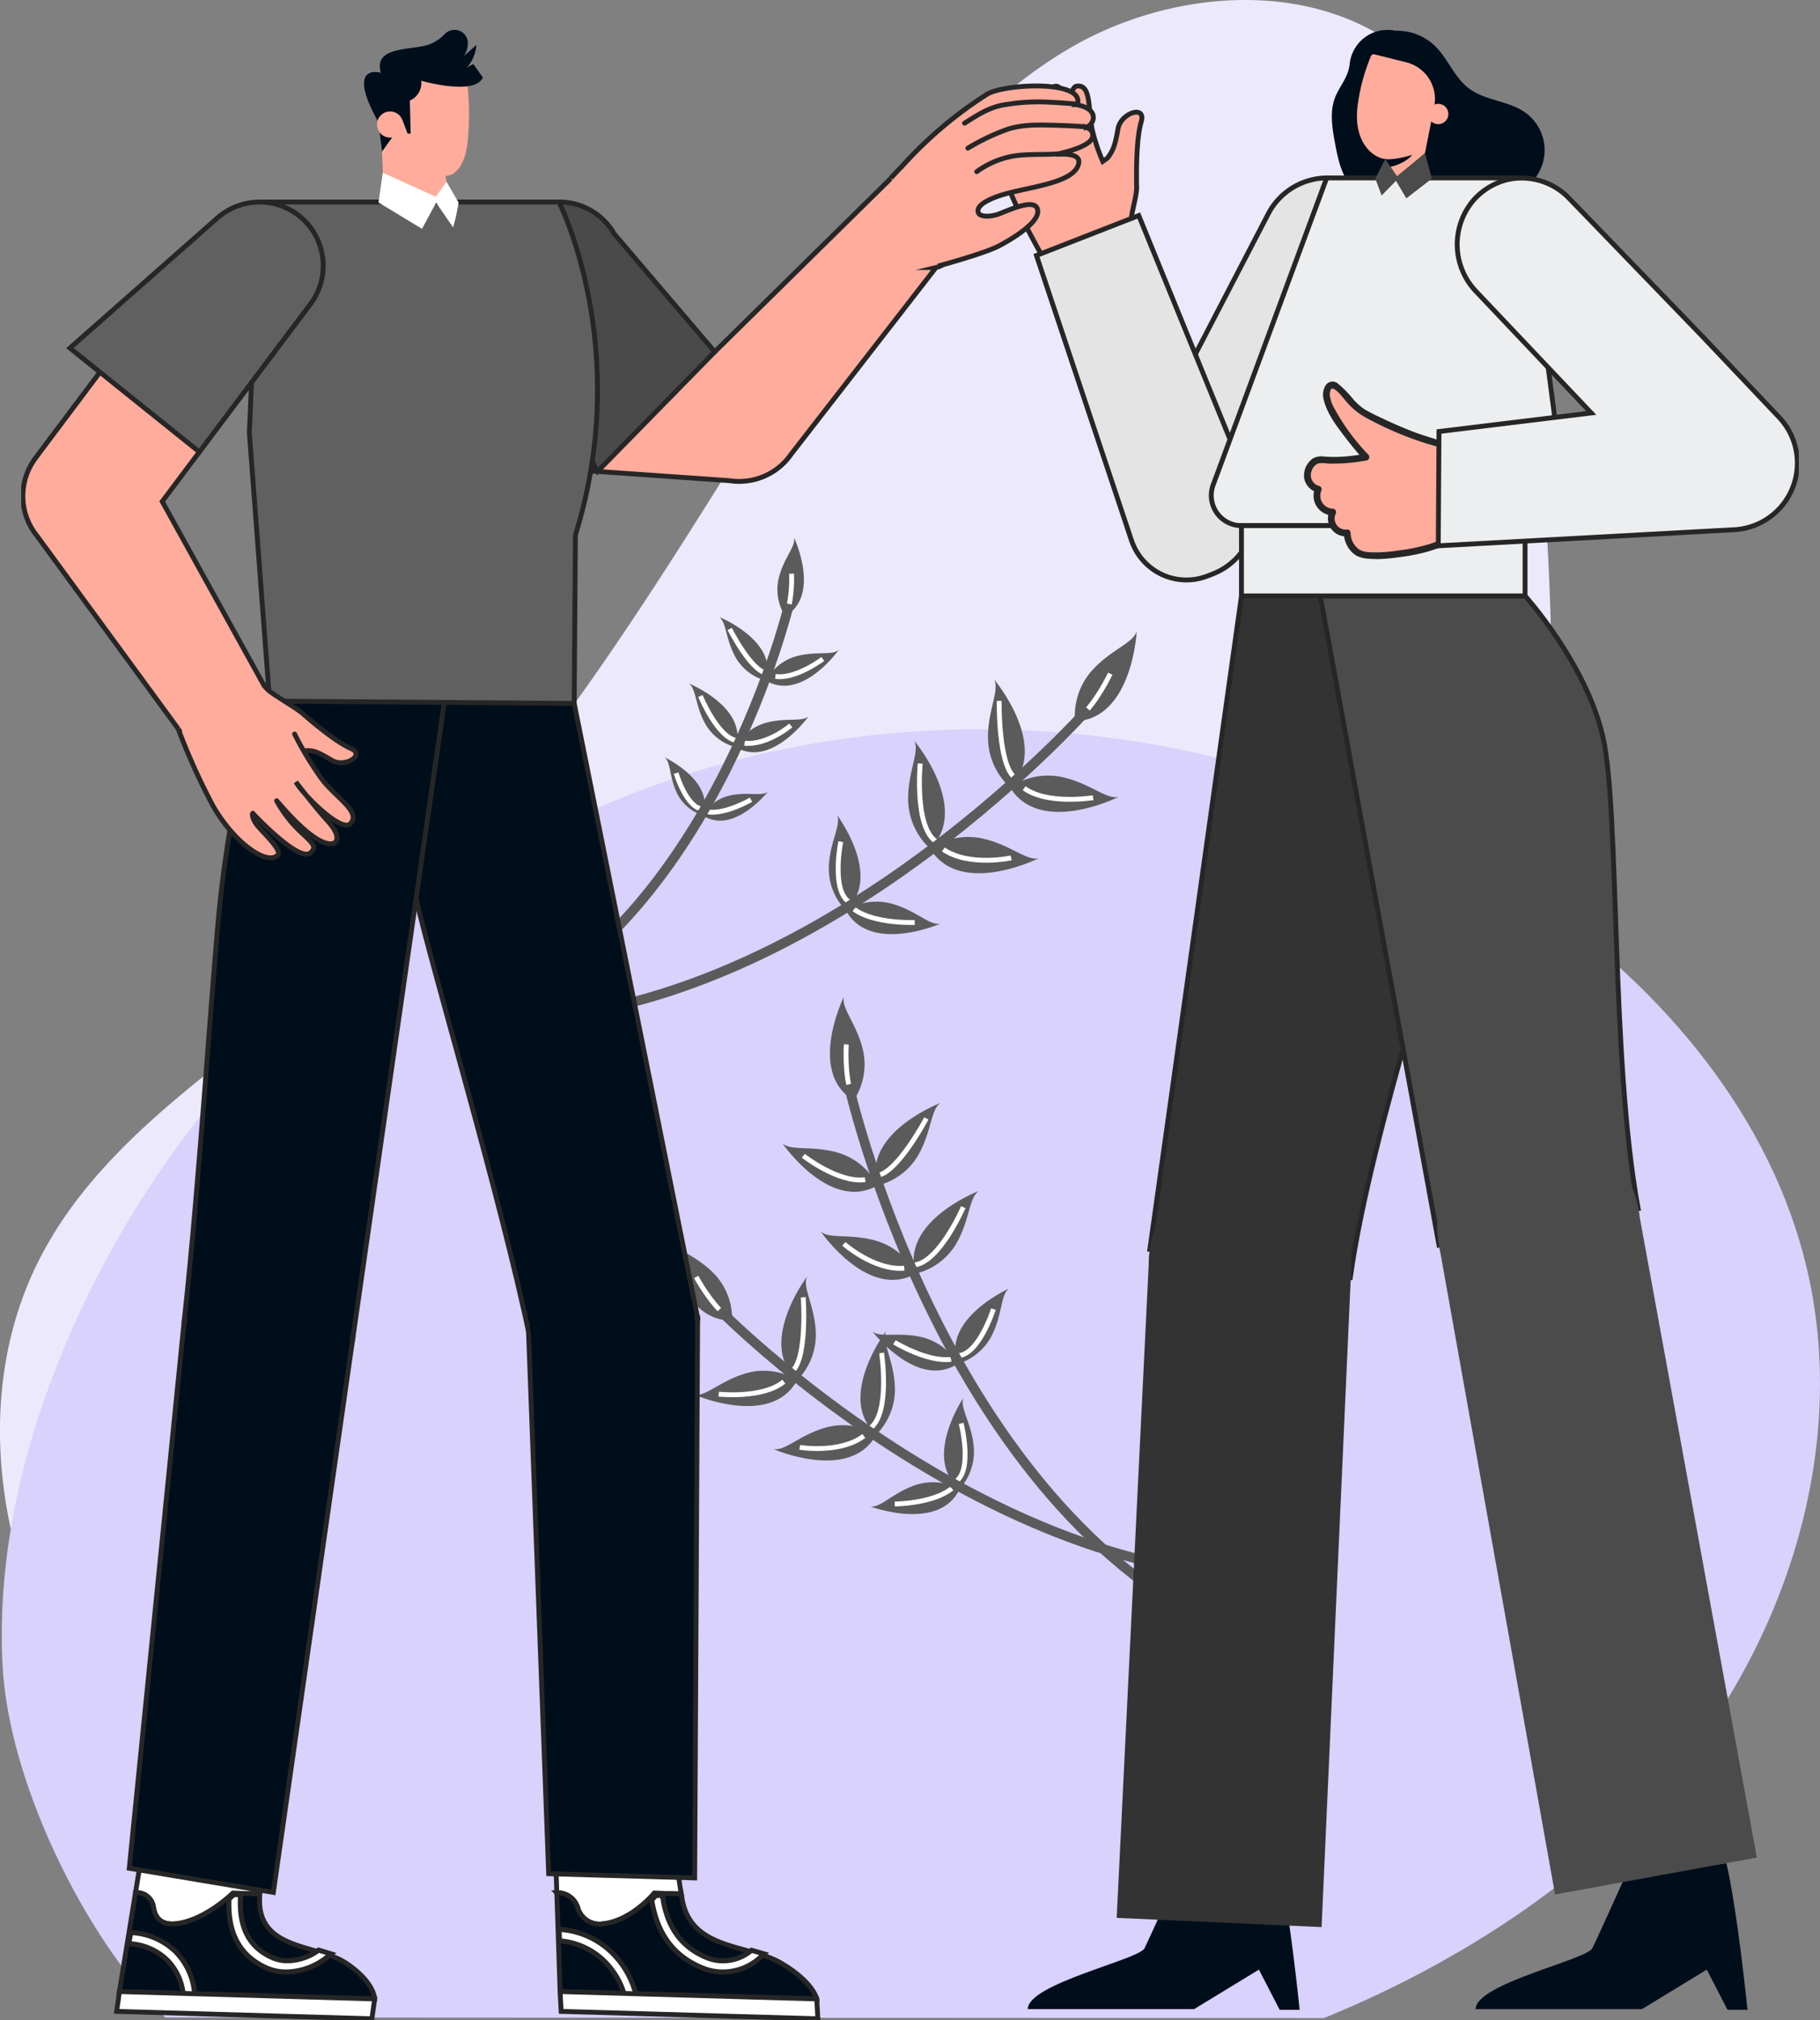 <svg xmlns="http://www.w3.org/2000/svg" xmlns:xlink="http://www.w3.org/1999/xlink" width="375" height="416" viewBox="0 0 375 416">
  <rect x="0" y="0" width="375" height="416" fill="#808080" stroke="none"/>
  <defs>
    <clipPath id="clip-path">
      <rect id="Rectangle_8672" data-name="Rectangle 8672" width="366.268" height="410" transform="translate(0)" fill="#fff" stroke="#707070" stroke-width="1"/>
    </clipPath>
  </defs>
  <g id="congrats-graphic" transform="translate(0.366 -118)">
    <path id="Path_34406" data-name="Path 34406" d="M483.526,2834.415a129.242,129.242,0,0,0,15.7-8.306,170.229,170.229,0,0,0,71.6-85.756c12.537-33.486,14.113-69.921,15.552-105.647,2.058-51.1,4.079-102.751-5.65-152.962-3.241-16.724-8.333-34.153-20.9-45.66-18.763-17.184-49.271-15.476-71.207-2.583s-37.1,34.533-50.828,55.957c-30.42,47.488-58.1,98.28-101.138,134.73-21.725,18.4-47.815,33.754-60.521,59.23-12.425,24.911-9.179,55.653,3.61,80.38s35.6,42.063,57.1,59.76a107.022,107.022,0,0,0,15.712,10.891Z" transform="translate(-268.684 -2305.51)" fill="#ece9fc"/>
    <path id="Path_34407" data-name="Path 34407" d="M594.73,2882.886c25.355-10.3,51.247-26.372,69.276-46.835,26.143-29.672,39.705-71.829,29.6-110.092-8.291-31.393-31.314-57.29-58.283-75.3-49.26-32.9-113.517-41.85-170.1-24.424S360.7,2686.91,336.761,2741.159c-9.6,21.754-15.532,45.487-14.266,69.238s16.7,55.574,33.517,72.357Z" transform="translate(-322.325 -2349.328)" fill="#d8d2fc"/>
    <path id="Path_33475" data-name="Path 33475" d="M599.43,2590.021a13.311,13.311,0,0,0,2.01-9.908c-1.159-5.651-4.628-9-4.024-11.417C597.416,2568.7,589.774,2584.206,599.43,2590.021Z" transform="translate(-423.906 -2245.445)" fill="#5b5b5b"/>
    <path id="Path_33476" data-name="Path 33476" d="M608.878,2637.761a13.313,13.313,0,0,0-7.648-6.612c-5.493-1.761-10.116-.384-11.922-2.093C589.308,2629.056,599.075,2643.323,608.878,2637.761Z" transform="translate(-428.471 -2275.643)" fill="#5b5b5b"/>
    <path id="Path_33477" data-name="Path 33477" d="M563.668,2629.444a13.311,13.311,0,0,0,8.208-5.9c2.989-4.933,2.723-9.75,4.806-11.11C576.682,2612.432,560.536,2618.616,563.668,2629.444Z" transform="translate(-383.261 -2267.326)" fill="#5b5b5b"/>
    <path id="Path_33478" data-name="Path 33478" d="M593.1,2674.065a13.311,13.311,0,0,0-7.648-6.612c-5.493-1.761-10.116-.383-11.922-2.093C573.53,2665.36,583.3,2679.626,593.1,2674.065Z" transform="translate(-404.809 -2293.806)" fill="#5b5b5b"/>
    <path id="Path_33479" data-name="Path 33479" d="M547.889,2665.749a13.314,13.314,0,0,0,8.208-5.9c2.99-4.934,2.724-9.75,4.807-11.11C560.9,2648.737,544.758,2654.922,547.889,2665.749Z" transform="translate(-359.598 -2285.49)" fill="#5b5b5b"/>
    <path id="Path_33480" data-name="Path 33480" d="M573.768,2713.3a11.657,11.657,0,0,0-7-5.417c-4.888-1.279-8.865.147-10.526-1.262C556.239,2706.625,565.46,2718.635,573.768,2713.3Z" transform="translate(-376.836 -2314.451)" fill="#5b5b5b"/>
    <path id="Path_33481" data-name="Path 33481" d="M535.584,2704.475a11.659,11.659,0,0,0,6.9-5.553c2.379-4.457,1.917-8.656,3.673-9.944C546.153,2688.978,532.329,2695.156,535.584,2704.475Z" transform="translate(-338.652 -2305.622)" fill="#5b5b5b"/>
    <path id="Path_33482" data-name="Path 33482" d="M600.1,2588.33s-.408,6.186,1.03,10.21" transform="translate(-426.095 -2255.268)" fill="none" stroke="#fff" stroke-miterlimit="10" stroke-width="1"/>
    <path id="Path_33483" data-name="Path 33483" d="M579.091,2618.837s-5.822,11.005-9.979,11.712" transform="translate(-388.592 -2270.53)" fill="none" stroke="#fff" stroke-miterlimit="10" stroke-width="1"/>
    <path id="Path_33484" data-name="Path 33484" d="M594.337,2634.21s7.184,5.657,12.743,4.932" transform="translate(-429.186 -2278.221)" fill="none" stroke="#fff" stroke-miterlimit="10" stroke-width="1"/>
    <path id="Path_33485" data-name="Path 33485" d="M564.057,2655.413s-4.956,11.456-10.172,11.895" transform="translate(-365.948 -2288.829)" fill="none" stroke="#fff" stroke-miterlimit="10" stroke-width="1"/>
    <path id="Path_33486" data-name="Path 33486" d="M578.216,2670.516s6.282,5.545,12.442,5.013" transform="translate(-404.708 -2296.385)" fill="none" stroke="#fff" stroke-miterlimit="10" stroke-width="1"/>
    <path id="Path_33487" data-name="Path 33487" d="M548.658,2697.4s-2.952,9.3-7.21,9.576" transform="translate(-344.334 -2309.837)" fill="none" stroke="#fff" stroke-miterlimit="10" stroke-width="1"/>
    <path id="Path_33488" data-name="Path 33488" d="M558.892,2711.077s6.778,4.151,11.679,3.506" transform="translate(-374.965 -2316.678)" fill="none" stroke="#fff" stroke-miterlimit="10" stroke-width="1"/>
    <path id="Path_33489" data-name="Path 33489" d="M448.81,2604.815s18.46,83.481,76.134,112.015" transform="translate(-274.329 -2263.515)" fill="none" stroke="#5b5b5b" stroke-miterlimit="10" stroke-width="2"/>
    <path id="Path_33475-2" data-name="Path 33475" d="M4.884,21.325a13.311,13.311,0,0,0,2.01-9.908C5.735,5.766,2.266,2.412,2.87,0,2.87,0-4.772,15.51,4.884,21.325Z" transform="matrix(0.848, -0.53, 0.53, 0.848, 135.021, 374.405)" fill="#5b5b5b"/>
    <path id="Path_33476-2" data-name="Path 33476" d="M19.57,8.7a13.313,13.313,0,0,0-7.648-6.612C6.43.332,1.806,1.709,0,0,0,0,9.767,14.266,19.57,8.7Z" transform="matrix(0.848, -0.53, 0.53, 0.848, 142.691, 405.18)" fill="#5b5b5b"/>
    <path id="Path_33477-2" data-name="Path 33477" d="M.4,17.011a13.311,13.311,0,0,0,8.208-5.9C11.6,6.177,11.334,1.359,13.417,0,13.417,0-2.729,6.185.4,17.011Z" transform="matrix(0.848, -0.53, 0.53, 0.848, 154.544, 387.978)" fill="#5b5b5b"/>
    <path id="Path_33478-2" data-name="Path 33478" d="M19.57,8.705a13.312,13.312,0,0,0-7.648-6.612C6.43.332,1.806,1.71,0,0,0,0,9.767,14.266,19.57,8.705Z" transform="matrix(0.848, -0.53, 0.53, 0.848, 158.991, 416.386)" fill="#5b5b5b"/>
    <path id="Path_33479-2" data-name="Path 33479" d="M.4,17.012a13.312,13.312,0,0,0,8.208-5.9C11.6,6.176,11.335,1.36,13.417,0,13.417,0-2.729,6.185.4,17.012Z" transform="matrix(0.848, -0.53, 0.53, 0.848, 170.844, 399.185)" fill="#5b5b5b"/>
    <path id="Path_33480-2" data-name="Path 33480" d="M17.529,6.679a11.657,11.657,0,0,0-7-5.417C5.638-.017,1.661,1.409,0,0,0,0,9.221,12.01,17.529,6.679Z" transform="matrix(0.848, -0.53, 0.53, 0.848, 178.977, 428.213)" fill="#5b5b5b"/>
    <path id="Path_33481-2" data-name="Path 33481" d="M.5,15.5a11.659,11.659,0,0,0,6.9-5.552C9.771,5.488,9.309,1.288,11.065,0,11.065,0-2.759,6.178.5,15.5Z" transform="matrix(0.848, -0.53, 0.53, 0.848, 188.748, 411.708)" fill="#5b5b5b"/>
    <path id="Path_33482-2" data-name="Path 33482" d="M.053,0s-.408,6.186,1.03,10.21" transform="matrix(0.848, -0.53, 0.53, 0.848, 143.032, 380.97)" fill="none" stroke="#fff" stroke-miterlimit="10" stroke-width="1"/>
    <path id="Path_33483-2" data-name="Path 33483" d="M9.979,0S4.158,11,0,11.712" transform="matrix(0.848, -0.53, 0.53, 0.848, 156.677, 390.419)" fill="none" stroke="#fff" stroke-miterlimit="10" stroke-width="1"/>
    <path id="Path_33484-2" data-name="Path 33484" d="M0,0S7.184,5.657,12.743,4.932" transform="matrix(0.848, -0.53, 0.53, 0.848, 147.714, 405.078)" fill="none" stroke="#fff" stroke-miterlimit="10" stroke-width="1"/>
    <path id="Path_33485-2" data-name="Path 33485" d="M10.172,0S5.216,11.456,0,11.895" transform="matrix(0.848, -0.53, 0.53, 0.848, 172.652, 401.989)" fill="none" stroke="#fff" stroke-miterlimit="10" stroke-width="1"/>
    <path id="Path_33486-2" data-name="Path 33486" d="M0,0S6.282,5.545,12.442,5.013" transform="matrix(0.848, -0.53, 0.53, 0.848, 164.416, 416.035)" fill="none" stroke="#fff" stroke-miterlimit="10" stroke-width="1"/>
    <path id="Path_33487-2" data-name="Path 33487" d="M7.21,0S4.258,9.3,0,9.576" transform="matrix(0.848, -0.53, 0.53, 0.848, 191.554, 414.92)" fill="none" stroke="#fff" stroke-miterlimit="10" stroke-width="1"/>
    <path id="Path_33488-2" data-name="Path 33488" d="M0,0S6.778,4.151,11.68,3.507" transform="matrix(0.848, -0.53, 0.53, 0.848, 183.991, 427.702)" fill="none" stroke="#fff" stroke-miterlimit="10" stroke-width="1"/>
    <path id="Path_33489-2" data-name="Path 33489" d="M0,0S18.46,83.481,76.134,112.015" transform="matrix(0.848, -0.53, 0.53, 0.848, 147.843, 387.677)" fill="none" stroke="#5b5b5b" stroke-miterlimit="10" stroke-width="2"/>
    <path id="Path_33475-3" data-name="Path 33475" d="M3.716,0A10.129,10.129,0,0,1,5.246,7.539c-.882,4.3-3.522,6.851-3.062,8.687C2.184,16.226-3.631,4.425,3.716,0Z" transform="matrix(-1, -0.017, 0.017, -1, 165.146, 244.938)" fill="#5b5b5b"/>
    <path id="Path_33476-3" data-name="Path 33476" d="M14.891.979A10.13,10.13,0,0,1,9.072,6.01C4.892,7.35,1.374,6.3,0,7.6,0,7.6,7.432-3.253,14.891.979Z" transform="matrix(-1, -0.017, 0.017, -1, 172.354, 259.394)" fill="#5b5b5b"/>
    <path id="Path_33477-3" data-name="Path 33477" d="M.307,0A10.13,10.13,0,0,1,6.552,4.491c2.274,3.754,2.072,7.419,3.657,8.453C10.209,12.945-2.076,8.238.307,0Z" transform="matrix(-1, -0.017, 0.017, -1, 157.789, 258.16)" fill="#5b5b5b"/>
    <path id="Path_33478-3" data-name="Path 33478" d="M14.891.979A10.129,10.129,0,0,1,9.072,6.01C4.892,7.35,1.374,6.3,0,7.6,0,7.6,7.432-3.253,14.891.979Z" transform="matrix(-1, -0.017, 0.017, -1, 166.115, 273.09)" fill="#5b5b5b"/>
    <path id="Path_33479-3" data-name="Path 33479" d="M.307,0A10.13,10.13,0,0,1,6.552,4.491c2.275,3.754,2.073,7.419,3.657,8.454C10.209,12.945-2.076,8.239.307,0Z" transform="matrix(-1, -0.017, 0.017, -1, 151.549, 271.857)" fill="#5b5b5b"/>
    <path id="Path_33480-3" data-name="Path 33480" d="M13.338,1.038A8.869,8.869,0,0,1,8.009,5.16C4.29,6.133,1.263,5.048,0,6.12,0,6.12,7.016-3.018,13.338,1.038Z" transform="matrix(-1, -0.017, 0.017, -1, 157.74, 287.154)" fill="#5b5b5b"/>
    <path id="Path_33481-3" data-name="Path 33481" d="M.378,0A8.871,8.871,0,0,1,5.625,4.225c1.81,3.391,1.459,6.587,2.795,7.567C8.42,11.792-2.1,7.091.378,0Z" transform="matrix(-1, -0.017, 0.017, -1, 144.8, 285.89)" fill="#5b5b5b"/>
    <path id="Path_33482-3" data-name="Path 33482" d="M.041,7.769S-.27,3.062.824,0" transform="matrix(-1, -0.017, 0.017, -1, 162.641, 243.903)" fill="none" stroke="#fff" stroke-miterlimit="10" stroke-width="1"/>
    <path id="Path_33483-3" data-name="Path 33483" d="M7.593,8.912S3.164.538,0,0" transform="matrix(-1, -0.017, 0.017, -1, 157.425, 256.556)" fill="none" stroke="#fff" stroke-miterlimit="10" stroke-width="1"/>
    <path id="Path_33484-3" data-name="Path 33484" d="M0,3.8S5.467-.5,9.7.049" transform="matrix(-1, -0.017, 0.017, -1, 169.104, 257.495)" fill="none" stroke="#fff" stroke-miterlimit="10" stroke-width="1"/>
    <path id="Path_33485-3" data-name="Path 33485" d="M7.74,9.051S3.969.334,0,0" transform="matrix(-1, -0.017, 0.017, -1, 151.537, 270.502)" fill="none" stroke="#fff" stroke-miterlimit="10" stroke-width="1"/>
    <path id="Path_33486-3" data-name="Path 33486" d="M0,3.842S4.78-.378,9.467.027" transform="matrix(-1, -0.017, 0.017, -1, 162.504, 271.227)" fill="none" stroke="#fff" stroke-miterlimit="10" stroke-width="1"/>
    <path id="Path_33487-3" data-name="Path 33487" d="M5.486,7.286S3.24.211,0,0" transform="matrix(-1, -0.017, 0.017, -1, 144.307, 284.58)" fill="none" stroke="#fff" stroke-miterlimit="10" stroke-width="1"/>
    <path id="Path_33488-3" data-name="Path 33488" d="M0,2.72S5.157-.439,8.887.052" transform="matrix(-1, -0.017, 0.017, -1, 154.329, 285.386)" fill="none" stroke="#fff" stroke-miterlimit="10" stroke-width="1"/>
    <path id="Path_33489-3" data-name="Path 33489" d="M0,85.233S14.047,21.711,57.931,0" transform="matrix(-1, -0.017, 0.017, -1, 160.78, 327.615)" fill="none" stroke="#5b5b5b" stroke-miterlimit="10" stroke-width="2"/>
    <path id="Path_33475-4" data-name="Path 33475" d="M5.123,0A13.962,13.962,0,0,1,7.231,10.392C6.015,16.319,2.376,19.837,3.01,22.367,3.01,22.367-5,6.1,5.123,0Z" transform="matrix(-0.875, -0.485, 0.485, -0.875, 225.631, 269)" fill="#5b5b5b"/>
    <path id="Path_33476-4" data-name="Path 33476" d="M20.527,1.35a13.963,13.963,0,0,1-8.022,6.935C6.744,10.132,1.894,8.688,0,10.48,0,10.48,10.244-4.484,20.527,1.35Z" transform="matrix(-0.875, -0.485, 0.485, -0.875, 225.05, 291.259)" fill="#5b5b5b"/>
    <path id="Path_33477-4" data-name="Path 33477" d="M.423,0A13.963,13.963,0,0,1,9.032,6.191c3.135,5.174,2.856,10.227,5.041,11.653C14.073,17.843-2.862,11.356.423,0Z" transform="matrix(-0.875, -0.485, 0.485, -0.875, 208.121, 280.332)" fill="#5b5b5b"/>
    <path id="Path_33478-4" data-name="Path 33478" d="M20.527,1.35a13.962,13.962,0,0,1-8.022,6.935C6.744,10.131,1.894,8.687,0,10.48,0,10.48,10.244-4.484,20.527,1.35Z" transform="matrix(-0.875, -0.485, 0.485, -0.875, 208.592, 303.892)" fill="#5b5b5b"/>
    <path id="Path_33479-4" data-name="Path 33479" d="M.423,0A13.963,13.963,0,0,1,9.032,6.191c3.136,5.175,2.857,10.227,5.042,11.653C14.073,17.844-2.862,11.357.423,0Z" transform="matrix(-0.875, -0.485, 0.485, -0.875, 191.663, 292.965)" fill="#5b5b5b"/>
    <path id="Path_33480-4" data-name="Path 33480" d="M18.386,1.431A12.226,12.226,0,0,1,11.04,7.113C5.914,8.454,1.742,6.959,0,8.436,0,8.436,9.672-4.161,18.386,1.431Z" transform="matrix(-0.875, -0.485, 0.485, -0.875, 189.298, 315.589)" fill="#5b5b5b"/>
    <path id="Path_33481-4" data-name="Path 33481" d="M.521,0A12.229,12.229,0,0,1,7.754,5.824c2.5,4.674,2.01,9.08,3.853,10.43C11.606,16.254-2.894,9.774.521,0Z" transform="matrix(-0.875, -0.485, 0.485, -0.875, 174.367, 305.676)" fill="#5b5b5b"/>
    <path id="Path_33482-4" data-name="Path 33482" d="M.056,10.709S-.372,4.221,1.136,0" transform="matrix(-0.875, -0.485, 0.485, -0.875, 223.252, 266.119)" fill="none" stroke="#fff" stroke-miterlimit="10" stroke-width="1"/>
    <path id="Path_33483-4" data-name="Path 33483" d="M10.467,12.284S4.361.741,0,0" transform="matrix(-0.875, -0.485, 0.485, -0.875, 208.715, 278.144)" fill="none" stroke="#fff" stroke-miterlimit="10" stroke-width="1"/>
    <path id="Path_33484-4" data-name="Path 33484" d="M0,5.24S7.535-.693,13.366.067" transform="matrix(-0.875, -0.485, 0.485, -0.875, 222.322, 286.845)" fill="none" stroke="#fff" stroke-miterlimit="10" stroke-width="1"/>
    <path id="Path_33485-4" data-name="Path 33485" d="M10.669,12.476S5.471.46,0,0" transform="matrix(-0.875, -0.485, 0.485, -0.875, 192.524, 291.308)" fill="none" stroke="#fff" stroke-miterlimit="10" stroke-width="1"/>
    <path id="Path_33486-4" data-name="Path 33486" d="M0,5.3S6.589-.521,13.05.038" transform="matrix(-0.875, -0.485, 0.485, -0.875, 205.404, 299.287)" fill="none" stroke="#fff" stroke-miterlimit="10" stroke-width="1"/>
    <path id="Path_33487-4" data-name="Path 33487" d="M7.562,10.044S4.466.291,0,0" transform="matrix(-0.875, -0.485, 0.485, -0.875, 174.615, 303.763)" fill="none" stroke="#fff" stroke-miterlimit="10" stroke-width="1"/>
    <path id="Path_33488-4" data-name="Path 33488" d="M0,3.749S7.109-.6,12.25.071" transform="matrix(-0.875, -0.485, 0.485, -0.875, 186.29, 311.23)" fill="none" stroke="#fff" stroke-miterlimit="10" stroke-width="1"/>
    <path id="Path_33489-4" data-name="Path 33489" d="M0,117.49S19.363,29.928,79.855,0" transform="matrix(-0.875, -0.485, 0.485, -0.875, 166.814, 366.801)" fill="none" stroke="#5b5b5b" stroke-miterlimit="10" stroke-width="2"/>
    <g id="Mask_Group_217" data-name="Mask Group 217" transform="translate(4 124)" clip-path="url(#clip-path)">
      <path id="Path_34343" data-name="Path 34343" d="M1009.38,4718.208a39.3,39.3,0,0,1-2.141-6.373c-.957-4.121-.133-9.569-3.22-9.123-2.221.321-1.312,9.891-.188,12.915,0,0-1.472-5.843-2.029-9.425s-2.387-4.465-3.372-2.337c-1.638,3.542.5,12.5.359,12.386a23.609,23.609,0,0,1-1.743-7.045c-.242-3.372-.274-4.385-1.956-4.054-2.818.551-.952,13.133-.952,13.133-.161.128-1.038-.731-1.321-2.391-.413-2.427-.761-6.4-1.967-6.2-2.893.465-3.178,8.2-.257,15.446a122.8,122.8,0,0,0,7.223,14.109l.008,0a9.1,9.1,0,0,0,16.764.565c1.261-2.729.734-4.724.562-7.831v-.252c-.113-2.494,1.085-5.62,1.209-7.925-.063-3.136-.114-10.192.941-13.75s-4.194-1.828-4.772,1.4-.931,4.444-2.15,6.024C1010.29,4717.585,1009.38,4718.208,1009.38,4718.208Z" transform="translate(-786.525 -4690.977)" fill="#ffac9c" stroke="#262626" stroke-miterlimit="10" stroke-width="1"/>
      <path id="Path_34344" data-name="Path 34344" d="M1082.463,4689.12a11.283,11.283,0,0,1,8.153,3.107c2.7,2.6,4.013,6.481,7,8.749,3.365,2.555,8.14,2.522,11.593,4.958a9.512,9.512,0,0,1,2.153,13.453,12.79,12.79,0,0,1-6.432,4.284,38.116,38.116,0,0,1-7.719,1.369c-5.524.593-11.171,1.179-16.584-.067a13.342,13.342,0,0,1-7.305-3.946c-2.019-2.369-2.665-5.579-3.241-8.638-.595-3.161-1.175-6.519-.014-9.519.755-1.952,2.2-3.608,2.762-5.626a9.663,9.663,0,0,0,.259-1.354,7.834,7.834,0,0,1,8.618-6.9l.212.026" transform="translate(-799.351 -4688.79)" fill="#000e1b"/>
      <path id="Path_34345" data-name="Path 34345" d="M1080.135,4819.631s15.332,16.371,9.7,52.6c-2.4,15.427-19.3,63.075-23.694,94.4l-41.306-5.789,18.877-134.574Z" transform="translate(-792.283 -4709.568)" fill="#333" stroke="#262626" stroke-miterlimit="10" stroke-width="1"/>
      <path id="Path_34408" data-name="Path 34408" d="M20.872.025A20.849,20.849,0,1,1,.025,20.87,20.861,20.861,0,0,1,20.872.025Z" transform="translate(223.907 250.543) rotate(-37.932)" fill="#333"/>
      <path id="Path_34346" data-name="Path 34346" d="M1025.547,5141s-5.383,11.936-6.544,14.311-24.056,7.3-24.056,12.539h34.272l13.351-8.128,4.28,8.287h4.109s-2.032-20.2-4.346-30.211Z" transform="translate(-787.542 -4760.145)" fill="#000e1b"/>
      <path id="Path_34347" data-name="Path 34347" d="M1135.218,5141s-5.383,11.936-6.544,14.311-24.056,7.3-24.056,12.539h34.272l13.351-8.128,4.28,8.287h4.109s-2.032-20.2-4.346-30.211Z" transform="translate(-804.937 -4760.145)" fill="#000e1b"/>
      <path id="Path_34348" data-name="Path 34348" d="M1065.034,4991.74l-6.1,135.707-42.217-1.9,6.654-135.682Z" transform="translate(-790.994 -4736.628)" fill="#333"/>
      <path id="Path_34412" data-name="Path 34412" d="M20.846.011A20.838,20.838,0,1,1,.011,20.838,20.867,20.867,0,0,1,20.846.011Z" transform="matrix(0.977, -0.212, 0.212, 0.977, 228.399, 238.229)" fill="#333"/>
      <path id="Path_34349" data-name="Path 34349" d="M1108.766,4827.526s12.595,13.889,16.057,29.113,1.546,65.941,7.24,97.058l-41.029,7.5-24.464-133.672Z" transform="translate(-798.902 -4710.822)" fill="#4b4b4b" stroke="#262626" stroke-miterlimit="10" stroke-width="1"/>
      <path id="Path_34409" data-name="Path 34409" d="M20.859.015A20.854,20.854,0,1,1,.015,20.866,20.857,20.857,0,0,1,20.859.015Z" transform="matrix(0.301, -0.954, 0.954, 0.301, 286.472, 260.25)" fill="#4b4b4b"/>
      <path id="Path_34350" data-name="Path 34350" d="M1136.676,4977.547l24.455,133.625-41.57,7.6-23.915-133.726Z" transform="translate(-803.514 -4734.671)" fill="#4b4b4b"/>
      <path id="Path_34410" data-name="Path 34410" d="M20.859.015A20.854,20.854,0,1,1,.015,20.866,20.857,20.857,0,0,1,20.859.015Z" transform="matrix(0.301, -0.954, 0.954, 0.301, 286.472, 260.25)" fill="#4b4b4b"/>
      <path id="Path_34351" data-name="Path 34351" d="M1057.859,4750.181a13.733,13.733,0,1,0-5.048-15.951A13.745,13.745,0,0,0,1057.859,4750.181Z" transform="translate(-796.588 -4694.554)" fill="#ffac9c"/>
      <path id="Path_34352" data-name="Path 34352" d="M1023.883,4815.607a13.733,13.733,0,1,0-5.05-15.95A13.745,13.745,0,0,0,1023.883,4815.607Z" transform="translate(-791.199 -4704.955)" fill="#e5f3ff"/>
      <path id="Path_34411" data-name="Path 34411" d="M.022.051,62.03.062l0,27.465L.027,27.516Z" transform="matrix(-0.461, 0.887, -0.887, -0.461, 281.377, 50.698)" fill="#e5f3ff"/>
      <path id="Path_34353" data-name="Path 34353" d="M1023.883,4815.607a13.733,13.733,0,1,0-5.05-15.95A13.745,13.745,0,0,0,1023.883,4815.607Z" transform="translate(-791.199 -4704.955)" fill="#e4e4e4"/>
      <path id="Path_34354" data-name="Path 34354" d="M1066.955,4726.738a13.737,13.737,0,0,0-18.518,5.856l-28.587,55.024,24.376,12.653,28.588-55.024A13.726,13.726,0,0,0,1066.955,4726.738Z" transform="translate(-791.492 -4694.554)" fill="#e4e4e4" stroke="#262626" stroke-miterlimit="10" stroke-width="1"/>
      <path id="Path_34355" data-name="Path 34355" d="M1041.029,4790.5l-22.882-56.1-21.081,8.223,19.581,58.661a11.938,11.938,0,0,0,15.663,7.339l1.119-.437A13.505,13.505,0,0,0,1041.029,4790.5Z" transform="translate(-787.878 -4696.017)" fill="#e4e4e4" stroke="#262626" stroke-miterlimit="10" stroke-width="1"/>
      <path id="Path_34356" data-name="Path 34356" d="M1063.656,4725.194h40.512l8.224,62.644a7.925,7.925,0,0,1-7.86,8.955H1046.1a6.22,6.22,0,0,1-5.836-8.376Z" transform="translate(-794.667 -4694.555)" fill="#eceeef" stroke="#262626" stroke-miterlimit="10" stroke-width="1"/>
      <rect id="Rectangle_8671" data-name="Rectangle 8671" width="58.435" height="14.467" transform="translate(251.429 102.238)" fill="#eceeef" stroke="#262626" stroke-miterlimit="10" stroke-width="1"/>
      <path id="Path_34359" data-name="Path 34359" d="M1173.869,4802.41a13.739,13.739,0,1,0-19.426-.522A13.732,13.732,0,0,0,1173.869,4802.41Z" transform="translate(-812.198 -4703.079)" fill="#fff"/>
      <path id="Path_34360" data-name="Path 34360" d="M1077.73,4811.076c-1.483-.076-3.041.064-4.219-.841a4.93,4.93,0,0,1-1.893-3.862,2.938,2.938,0,0,1-2.977-4.289,3.312,3.312,0,0,1-2.986-4.7,3.112,3.112,0,0,1-2.148-2.047,3.6,3.6,0,0,1,.609-2.906,2.348,2.348,0,0,1,2.061-1.134,32.2,32.2,0,0,0,9.3-.533s-9.318-10.166-8.037-13.738,3.81,2.167,7.446,4.529a89.9,89.9,0,0,0,12.925,5.667c7.7,2.093,17.449,6.561,12.813,14.045s-16,9.294-19.508,9.521C1080.022,4810.859,1078.52,4811.116,1077.73,4811.076Z" transform="translate(-798.397 -4702.633)" fill="#ffac9c"/>
      <path id="Path_34361" data-name="Path 34361" d="M1077.6,4810.254c-1.256-.055-2.717.094-3.785-.7a4.232,4.232,0,0,1-1.629-3.31.7.7,0,0,0-.7-.7,2.282,2.282,0,0,1-2.374-3.24.708.708,0,0,0-.6-1.049,2.672,2.672,0,0,1-2.314-3.816.7.7,0,0,0-.487-.857,2.292,2.292,0,0,1-1.554-3.084,2.341,2.341,0,0,1,1.371-1.565,6.186,6.186,0,0,1,1.978.028,37.238,37.238,0,0,0,8.03-.655.7.7,0,0,0,.307-1.167,44.153,44.153,0,0,1-7.049-9.61,7.086,7.086,0,0,1-.9-2.718c-.025-.519.137-1.581.8-1.231,1.132.6,2.009,2,2.866,2.924a14.385,14.385,0,0,0,4.016,3.135,69.688,69.688,0,0,0,12.587,5.307,31.468,31.468,0,0,1,9.1,3.927c2.2,1.494,4.273,3.792,3.607,6.649-.717,3.079-3.485,5.559-6.061,7.166a29.284,29.284,0,0,1-9.193,3.569,33.337,33.337,0,0,1-3.576.606,33.907,33.907,0,0,1-4.441.383.7.7,0,0,0,0,1.394,33.82,33.82,0,0,0,4.441-.382c1.15-.128,2.3-.312,3.428-.545a32.234,32.234,0,0,0,8.913-3.162c2.955-1.614,5.841-3.986,7.279-7.1a6.881,6.881,0,0,0-1.554-8.038c-2.393-2.42-5.727-3.854-8.89-4.959-2.037-.713-4.107-1.274-6.124-2.05q-3.594-1.386-7.057-3.081a27.7,27.7,0,0,1-3.108-1.621,12.8,12.8,0,0,1-2.153-1.934,23.137,23.137,0,0,0-3.162-3.243,1.7,1.7,0,0,0-2.548.3,3.661,3.661,0,0,0-.413,3.01c.673,2.841,2.685,5.447,4.422,7.722,1.2,1.57,2.451,3.108,3.785,4.567l.307-1.166a38.727,38.727,0,0,1-5.583.631c-.957.025-1.914,0-2.87-.072a3.692,3.692,0,0,0-2.267.375,4.309,4.309,0,0,0-1.833,4.041,3.792,3.792,0,0,0,2.727,2.991l-.486-.857a4.058,4.058,0,0,0,3.658,5.582l-.6-1.049a3.681,3.681,0,0,0,3.579,5.338l-.7-.7a5.692,5.692,0,0,0,2,4.271c1.377,1.137,3.127,1.055,4.813,1.127C1078.5,4811.686,1078.5,4810.292,1077.6,4810.254Z" transform="translate(-798.269 -4702.508)" fill="#262626"/>
      <path id="Path_34362" data-name="Path 34362" d="M1169.391,4782.987a13.668,13.668,0,0,0-3.733-8.467h0l-.017-.019-.008-.009-15.836-16.7-25.008-25.883-2.285-2.353a13.548,13.548,0,0,0-12.515-4.017,13.686,13.686,0,0,0-7.186,4.183,14.008,14.008,0,0,0,.5,18.969l23.659,24.956-31.365,3.816-.149,23.531,61.215-3.322A13.737,13.737,0,0,0,1169.391,4782.987Z" transform="translate(-803.466 -4694.607)" fill="#eceeef" stroke="#262626" stroke-miterlimit="10" stroke-width="1"/>
      <path id="Path_34363" data-name="Path 34363" d="M1065.334,4810.084a3.11,3.11,0,0,1-2.148-2.049,3.593,3.593,0,0,1,.609-2.9,2.311,2.311,0,0,1,1.344-1.023,2.018,2.018,0,0,0-1.919-.863,3.411,3.411,0,0,0-1.855,1.2l2.908,12.041a20.564,20.564,0,0,0,1.3-3.209c-.008-.011-.019-.02-.025-.03A3.373,3.373,0,0,1,1065.334,4810.084Z" transform="translate(-798.076 -4706.966)" fill="none"/>
      <path id="Path_34364" data-name="Path 34364" d="M1079.15,4694.937l6.563,1.634a7.791,7.791,0,0,1,5.761,9.077l-1.916,9.651-5.76,4.958-2.427-3.774c-2.8-.336-6.633-3.752-5.679-11.016a39.667,39.667,0,0,1,2.752-10.2A.612.612,0,0,1,1079.15,4694.937Z" transform="translate(-800.325 -4689.741)" fill="#ffac9c"/>
      <path id="Path_34365" data-name="Path 34365" d="M1082.312,4720.4c2.005.287,5.6-.862,5.6-.862s-1.8,2.371-6.432,2.8Z" transform="translate(-801.266 -4693.655)" fill="#000e1b"/>
      <path id="Path_34366" data-name="Path 34366" d="M1082.087,4720.334l2.427,3.536,5.76-4.719,1.43,5.23-5.26,4.052-2.137-3.6-2.958,3.013-1.295-3.465Z" transform="translate(-801.04 -4693.594)" fill="#4b4b4b"/>
      <path id="Path_34367" data-name="Path 34367" d="M1092.968,4709.146a2.089,2.089,0,1,0,2.088-2.087A2.088,2.088,0,0,0,1092.968,4709.146Z" transform="translate(-803.088 -4691.671)" fill="#ffac9c"/>
      <path id="Path_34368" data-name="Path 34368" d="M947.882,4721.109a12.044,12.044,0,0,0-2.517,2.383l-.964.819-36.511,35.927-53.284-3.719-1.829,26.185,58.163,4.06a13.036,13.036,0,0,0,12.732-5.494l29.8-38.389a5.151,5.151,0,0,0,1.661-.729S954.054,4715.647,947.882,4721.109Z" transform="translate(-764.994 -4693.787)" fill="#ffac9c" stroke="#262626" stroke-miterlimit="10" stroke-width="1"/>
      <path id="Path_34369" data-name="Path 34369" d="M971.134,4739.772c.408-.13,9.661-2.6,12.736-4.256,2.294-1.237,8.8-4.973,7.694-7.634-.756-1.815-4.842-.068-7.76,1.1-1.536.617-4,.8-4.369-.221-.642-1.776,3.375-3.3,6.274-4.044,5.609-1.432,14.033-2.37,14.434-6.321.151-1.495-2.031-1.8-4.633-1.647,3.672-.808,7.244-2.02,7.478-3.671.137-.946-.395-1.536-1.332-1.886a2.231,2.231,0,0,0,1.485-2c-.02-1.5-1.5-2.285-3.459-2.66a1.232,1.232,0,0,0,.238-1.1c-.778-3.919-15.334-3.075-18.67-1.058a84.476,84.476,0,0,0-17.622,14.941c-.233.186-2.2,2.314-2.2,2.314" transform="translate(-782.226 -4690.976)" fill="#ffac9c" stroke="#262626" stroke-miterlimit="10" stroke-width="1"/>
      <path id="Path_34370" data-name="Path 34370" d="M982.444,4722.967a18.207,18.207,0,0,1,7.323-3.173c3.113-.55,6.3-.258,9.439-.5" transform="translate(-785.56 -4693.616)" fill="none" stroke="#262626" stroke-linecap="round" stroke-miterlimit="10" stroke-width="1"/>
      <path id="Path_34371" data-name="Path 34371" d="M980.262,4717.009a45.1,45.1,0,0,1,8.285-3.931c3.191-1.005,6.591-.873,9.9-.781q2.978.083,5.951.3" transform="translate(-785.213 -4692.495)" fill="none" stroke="#262626" stroke-linecap="round" stroke-miterlimit="10" stroke-width="1"/>
      <path id="Path_34372" data-name="Path 34372" d="M986.024,4715.1" transform="translate(-786.127 -4692.95)" fill="none" stroke="#1a2e35" stroke-miterlimit="10" stroke-width="1"/>
      <path id="Path_34373" data-name="Path 34373" d="M979.469,4710.961c2.545-1.6,4.57-2.965,7.441-3.645a40.835,40.835,0,0,1,10.147-.662c1.828.076,3.65.212,5.472.377" transform="translate(-785.088 -4691.598)" fill="none" stroke="#262626" stroke-linecap="round" stroke-miterlimit="10" stroke-width="1"/>
      <path id="Path_34374" data-name="Path 34374" d="M885.613,4786.571l24.148-24.628-20.694-24.293-.012,0c-.146-.251-.285-.506-.449-.75a13.129,13.129,0,0,0-23.518,10.956l-.006,0,.023.067c.013.044.029.087.044.132Z" transform="translate(-766.865 -4695.492)" fill="#4a4a4a" stroke="#262626" stroke-miterlimit="10" stroke-width="1"/>
      <path id="Path_34375" data-name="Path 34375" d="M889.063,5149.1c5.894-.569,10.6-6.309,10.6-6.309l5.56.16c-1.633-9.66-1.207-12.616-1.207-12.616l-24.609,7.246.17,5.113h0a4.4,4.4,0,0,1,4.275,2.958A4.621,4.621,0,0,0,889.063,5149.1Z" transform="translate(-769.218 -4758.959)" fill="#fff" stroke="#262626" stroke-miterlimit="10" stroke-width="1"/>
      <path id="Path_34376" data-name="Path 34376" d="M925.837,5159.536c-6.657-3.919-18.532-2.582-20.393-13.142-.068-.386-.126-.741-.188-1.107l-5.56-.16s-4.707,5.74-10.6,6.309a4.621,4.621,0,0,1-5.21-3.448,4.4,4.4,0,0,0-4.275-2.958h0l.676,20.365,52.885,1.518S932.5,5163.456,925.837,5159.536Z" transform="translate(-769.25 -4761.295)" fill="#000e1b" stroke="#262626" stroke-miterlimit="10" stroke-width="1"/>
      <path id="Path_34377" data-name="Path 34377" d="M893.686,5167.724l-.108-.361a15.782,15.782,0,0,0-4.763-7.432,14.889,14.889,0,0,0-8.123-3.515l-.456-.048-.072-2.386.589.054a17.191,17.191,0,0,1,9.565,4.07,18.4,18.4,0,0,1,5.614,9.007l.186.681Z" transform="translate(-769.337 -4762.718)" fill="#fff"/>
      <path id="Path_34378" data-name="Path 34378" d="M880.6,5154.447a16.568,16.568,0,0,1,9.271,3.946,17.754,17.754,0,0,1,5.451,8.748l-1.347-.04a16.385,16.385,0,0,0-4.922-7.676,15.3,15.3,0,0,0-8.411-3.64l-.041-1.339m-1.082-1.151.036,1.182.041,1.34.028.914.91.095a14.35,14.35,0,0,1,7.835,3.39,15.246,15.246,0,0,1,4.6,7.187l.217.724.755.021,1.348.039,1.412.04-.373-1.361a18.924,18.924,0,0,0-5.776-9.264,17.718,17.718,0,0,0-9.859-4.2l-1.179-.109Z" transform="translate(-769.235 -4762.609)" fill="#262626"/>
      <path id="Path_34379" data-name="Path 34379" d="M917.211,5161.456a11.251,11.251,0,0,1-4-.857c-5.807-2.418-9.185-6.905-10.324-13.718l-.044-.261.186-.191c.175-.179.31-.324.4-.422v-.34l1.644.048.066.431c.936,6.167,3.877,10.2,8.991,12.329a8.783,8.783,0,0,0,3.4.679,9.044,9.044,0,0,0,5.661-1.991l.208-.167.257.069c.495.134.981.273,1.464.416l.871.259-.661.623a11.32,11.32,0,0,1-7.8,3.1Z" transform="translate(-772.934 -4761.396)" fill="#fff"/>
      <path id="Path_34380" data-name="Path 34380" d="M903.846,5146.108l.668.02c.965,6.359,4.008,10.529,9.308,12.733a9.337,9.337,0,0,0,3.605.72,9.573,9.573,0,0,0,5.99-2.108q.735.2,1.451.413a10.873,10.873,0,0,1-7.44,2.953c-.1,0-.205,0-.307,0a10.7,10.7,0,0,1-3.816-.816c-5.639-2.347-8.905-6.718-10.009-13.32.35-.359.549-.589.549-.59h0m.015-1.044h-.669l-.225.458c-.083.093-.226.249-.421.447l-.369.379.087.522c1.171,7.005,4.651,11.622,10.639,14.114a11.719,11.719,0,0,0,4.188.9c.112,0,.225,0,.337,0a11.84,11.84,0,0,0,8.157-3.239l1.323-1.247-1.743-.517q-.728-.216-1.474-.42l-.516-.139-.416.336a8.519,8.519,0,0,1-5.333,1.875,8.251,8.251,0,0,1-3.2-.639c-4.932-2.053-7.77-5.953-8.676-11.924l-.131-.864-.873-.025-.668-.019Z" transform="translate(-772.829 -4761.301)" fill="#262626"/>
      <path id="Path_34381" data-name="Path 34381" d="M880.414,5169.245l.222,4.079,52.888,1.519-.225-4.081Z" transform="translate(-769.377 -4765.146)" fill="#fff" stroke="#262626" stroke-miterlimit="10" stroke-width="1"/>
      <path id="Path_34382" data-name="Path 34382" d="M784.674,5149.1c6.005-.569,11.837-6.309,11.837-6.309l5.528.16c.259-9.66,1.265-12.616,1.265-12.616l-26.029,7.246-.831,5.113h0a3.463,3.463,0,0,1,3.7,2.958C780.4,5147.484,781.424,5149.409,784.674,5149.1Z" transform="translate(-752.887 -4758.959)" fill="#fff" stroke="#262626" stroke-miterlimit="10" stroke-width="1"/>
      <path id="Path_34383" data-name="Path 34383" d="M819.206,5159.536c-5.89-3.919-18.027-2.582-17.819-13.142.007-.386.018-.741.028-1.107l-5.528-.16s-5.832,5.74-11.837,6.309c-3.25.309-4.277-1.616-4.535-3.448a3.464,3.464,0,0,0-3.7-2.958h0l-3.312,20.365,52.587,1.518S825.1,5163.456,819.206,5159.536Z" transform="translate(-752.264 -4761.295)" fill="#000e1b" stroke="#262626" stroke-miterlimit="10" stroke-width="1"/>
      <path id="Path_34384" data-name="Path 34384" d="M786.048,5167.845l-.054-.447a11.567,11.567,0,0,0-3.3-6.97,12,12,0,0,0-7.332-3.312l-.552-.056.372-2.3.486.044a14.288,14.288,0,0,1,8.761,3.9,13.823,13.823,0,0,1,3.93,8.622l.053.587Z" transform="translate(-752.629 -4762.843)" fill="#fff"/>
      <path id="Path_34385" data-name="Path 34385" d="M775.506,5155.22a13.679,13.679,0,0,1,8.441,3.751,13.229,13.229,0,0,1,3.778,8.3l-1.326-.038a12.158,12.158,0,0,0-3.451-7.281,12.6,12.6,0,0,0-7.647-3.458l.206-1.269m-.876-1.131-.156.963-.206,1.27-.178,1.095,1.1.113a11.488,11.488,0,0,1,7.018,3.162,11.059,11.059,0,0,1,3.148,6.661l.107.9.9.025,1.325.038,1.179.034-.107-1.174a14.342,14.342,0,0,0-4.084-8.946,14.8,14.8,0,0,0-9.08-4.048l-.972-.089Z" transform="translate(-752.514 -4762.735)" fill="#262626"/>
      <path id="Path_34386" data-name="Path 34386" d="M810.85,5161.427a9.97,9.97,0,0,1-3.877-.871c-5.4-2.464-7.91-7.029-7.66-13.955l.008-.231.176-.15c.353-.3.581-.51.641-.566l.15-.138.222-.015,1.219.035-.028.533c-.318,6.192,1.8,10.236,6.463,12.365a7.785,7.785,0,0,0,3.266.68,10.988,10.988,0,0,0,6.168-2.036l.2-.142.239.069c.471.134.933.274,1.39.419l.938.3-.77.612a13.705,13.705,0,0,1-8.424,3.1Z" transform="translate(-756.512 -4761.37)" fill="#fff"/>
      <path id="Path_34387" data-name="Path 34387" d="M800.412,5145.923l.669.02c-.331,6.426,1.881,10.639,6.767,12.867a8.334,8.334,0,0,0,3.483.727,11.5,11.5,0,0,0,6.466-2.131q.7.2,1.377.417a13.269,13.269,0,0,1-8.1,2.987q-.154,0-.308,0a9.464,9.464,0,0,1-3.676-.825c-5.2-2.371-7.594-6.788-7.354-13.46.427-.363.673-.6.673-.6h0m-.1-1.049-.13.029h0l-.278.063-.209.2c-.011.011-.242.228-.634.561l-.35.3-.017.461c-.254,7.062,2.426,11.922,7.966,14.448a10.5,10.5,0,0,0,4.08.919c.113,0,.226,0,.338,0a14.23,14.23,0,0,0,8.75-3.213l1.54-1.223-1.875-.593q-.692-.22-1.4-.425l-.479-.138-.409.284a10.444,10.444,0,0,1-5.869,1.944,7.259,7.259,0,0,1-3.047-.633c-4.512-2.056-6.469-5.826-6.158-11.861l.055-1.068-1.069-.032-.669-.019-.133,0Z" transform="translate(-756.414 -4761.271)" fill="#262626"/>
      <path id="Path_34388" data-name="Path 34388" d="M772.4,5169.245l-.577,4.079,52.591,1.519.574-4.081Z" transform="translate(-752.154 -4765.146)" fill="#fff" stroke="#262626" stroke-miterlimit="10" stroke-width="1"/>
      <path id="Path_34389" data-name="Path 34389" d="M841.756,4849.071s-5.117,9.826,2.56,44.032c3.268,14.565,17.333,61.214,23.516,90.821l34.528-4.27-25.436-126.561Z" transform="translate(-762.981 -4714.248)" fill="#000e1b" stroke="#262626" stroke-miterlimit="10" stroke-width="1"/>
      <path id="Path_34390" data-name="Path 34390" d="M872.61,5005.531l4.213,113.229,30.088.864.607-115.288Z" transform="translate(-768.14 -4738.929)" fill="#000e1b" stroke="#262626" stroke-miterlimit="10" stroke-width="1"/>
      <path id="Path_34391" data-name="Path 34391" d="M906.932,5001.563c.331,9.636-6.581,17.3-16.221,17.63s-17.45-7.811-17.78-17.446,6.945-17.117,16.584-17.446S906.6,4991.929,906.932,5001.563Z" transform="translate(-768.188 -4735.744)" fill="#000e1b"/>
      <path id="Path_34392" data-name="Path 34392" d="M786.235,5005l-11.322,112.741,29.687,4.97,16.378-114.121Z" transform="translate(-752.645 -4739.034)" fill="#000e1b" stroke="#262626" stroke-miterlimit="10" stroke-width="1"/>
      <path id="Path_34393" data-name="Path 34393" d="M805.961,4852.532s-6.576,8.222-10.134,40.73c-1.625,14.838-4.162,56.8-7.457,86.867l34.743,3.589,19.449-135.141Z" transform="translate(-754.779 -4714.168)" fill="#000e1b" stroke="#262626" stroke-miterlimit="10" stroke-width="1"/>
      <path id="Path_34394" data-name="Path 34394" d="M822.621,5005.752c-.992,9.589-8.995,16.434-18.588,15.442a16.455,16.455,0,0,1-15.016-18.524c.992-9.59,9.012-17.2,18.606-16.2S823.612,4996.162,822.621,5005.752Z" transform="translate(-754.865 -4736.075)" fill="#000e1b"/>
      <path id="Path_34395" data-name="Path 34395" d="M804.229,4795.231a.884.884,0,0,0-.067.081l.114.223Z" transform="translate(-757.284 -4705.688)" fill="none"/>
      <path id="Path_34396" data-name="Path 34396" d="M808.491,4833.856,804.32,4778.6l2.066-47.505h61.736s15.324,30.119,3.382,68.562l-.252,34.686Z" transform="translate(-757.309 -4695.492)" fill="#606060" stroke="#262626" stroke-miterlimit="10" stroke-width="1"/>
      <path id="Path_34397" data-name="Path 34397" d="M836.524,4711.342l.623,16.141h13.476l-1.007-6.423Z" transform="translate(-762.416 -4692.353)" fill="#ffac9c"/>
      <path id="Path_34398" data-name="Path 34398" d="M839.846,4711.45a20.491,20.491,0,0,0,1.856,4.474c.974,1.458,6.977,6.322,10.225,4.19,2.488-1.634,2.981-5.789,3.106-8.671a55.371,55.371,0,0,0-.278-10.186l-11.215-2.222-4.136,9.146Z" transform="translate(-762.873 -4690.396)" fill="#ffac9c"/>
      <path id="Path_34399" data-name="Path 34399" d="M835.877,4697.776s-7.472-2.272-.493,10.215l.728,6.012,2.469-3.442,1.7-3.114,1.1,2.856h.633l-.173-6.812a3.892,3.892,0,0,0,2.331-4.082s11.026,3.193,12.714-.665l-1.96-2.763-1.341.722a7.652,7.652,0,0,0,1.96-4.639l-2.578,2.269a4.5,4.5,0,0,0,.817-2.876,2.732,2.732,0,0,0-2.617-2.519h0a2.827,2.827,0,0,0-2.2.93,8.624,8.624,0,0,1-2.807,1.939C842.869,4693.286,834.159,4691.995,835.877,4697.776Z" transform="translate(-761.763 -4688.79)" fill="#000e1b"/>
      <path id="Path_34400" data-name="Path 34400" d="M840.968,4711.606a2.693,2.693,0,1,1-2.693-2.692A2.692,2.692,0,0,1,840.968,4711.606Z" transform="translate(-762.267 -4691.966)" fill="#ffac9c"/>
      <path id="Path_34401" data-name="Path 34401" d="M844.912,4735.476l2.905-5.395,3.5,5.1a38.2,38.2,0,0,0,1.122-5.137l-2.485-4.266-2.215,3.08-10.9-4.923-.9,6.107Z" transform="translate(-762.324 -4694.354)" fill="#fff"/>
      <path id="Path_34402" data-name="Path 34402" d="M794.3,4851.4a9.569,9.569,0,1,1-2.99,13.2A9.575,9.575,0,0,1,794.3,4851.4Z" transform="translate(-755.011 -4714.383)" fill="#ffac9c"/>
      <path id="Path_34403" data-name="Path 34403" d="M812.926,4861.754c1.817-.156,2.878.542,5.478,2.033s6.894-1.164,3.783-2.515-8.02-5.53-10.178-7.414c-1.687-1.268-4.656-2.989-6.509-4.318a14.328,14.328,0,0,1-1.138-1.141c-2.119-2.447-3.592-5.065-6.779-5.849a9.927,9.927,0,0,0-10.938,14.676l-.009,0A133.862,133.862,0,0,0,793.752,4873c4.192,7.426,10.986,12.455,13.353,10.3.986-.9-2.163-3.9-3.952-5.9-1.223-1.373-1.359-2.706-1.14-2.756,0,0,9.463,10.163,11.854,8.138,1.428-1.209.586-1.927-2.126-4.43a25.772,25.772,0,0,1-4.824-6.287c0-.2,6.185,7.728,10.324,8.745,2.486.61,2.98-1.552.3-4.465s-6.658-8.152-6.658-8.152c1.815,3.018,9.359,10.312,11.146,8.636,2.483-2.326-2.726-5.336-5.59-8.959a67.224,67.224,0,0,1-5.813-9.546" transform="translate(-754.287 -4713.166)" fill="#ffac9c" stroke="#262626" stroke-linecap="round" stroke-miterlimit="10" stroke-width="1"/>
      <path id="Path_34404" data-name="Path 34404" d="M798.592,4835.684l-21.016-37.973,7.659-10.2-13.877-25.242L751.509,4788.7l.008.006a13.038,13.038,0,0,0,.265,16.1l29.083,39.716" transform="translate(-748.516 -4700.448)" fill="#ffac9c" stroke="#262626" stroke-miterlimit="10" stroke-width="1"/>
      <path id="Path_34405" data-name="Path 34405" d="M807.323,4733.722a13.129,13.129,0,0,0-16.171.332l-.012-.011-.241.214c-.1.083-.194.166-.289.254l-30.235,26.659,26.682,21.389,22.882-30.46A13.122,13.122,0,0,0,807.323,4733.722Z" transform="translate(-750.339 -4695.493)" fill="#606060" stroke="#262626" stroke-miterlimit="10" stroke-width="1"/>
    </g>
  </g>
</svg>
